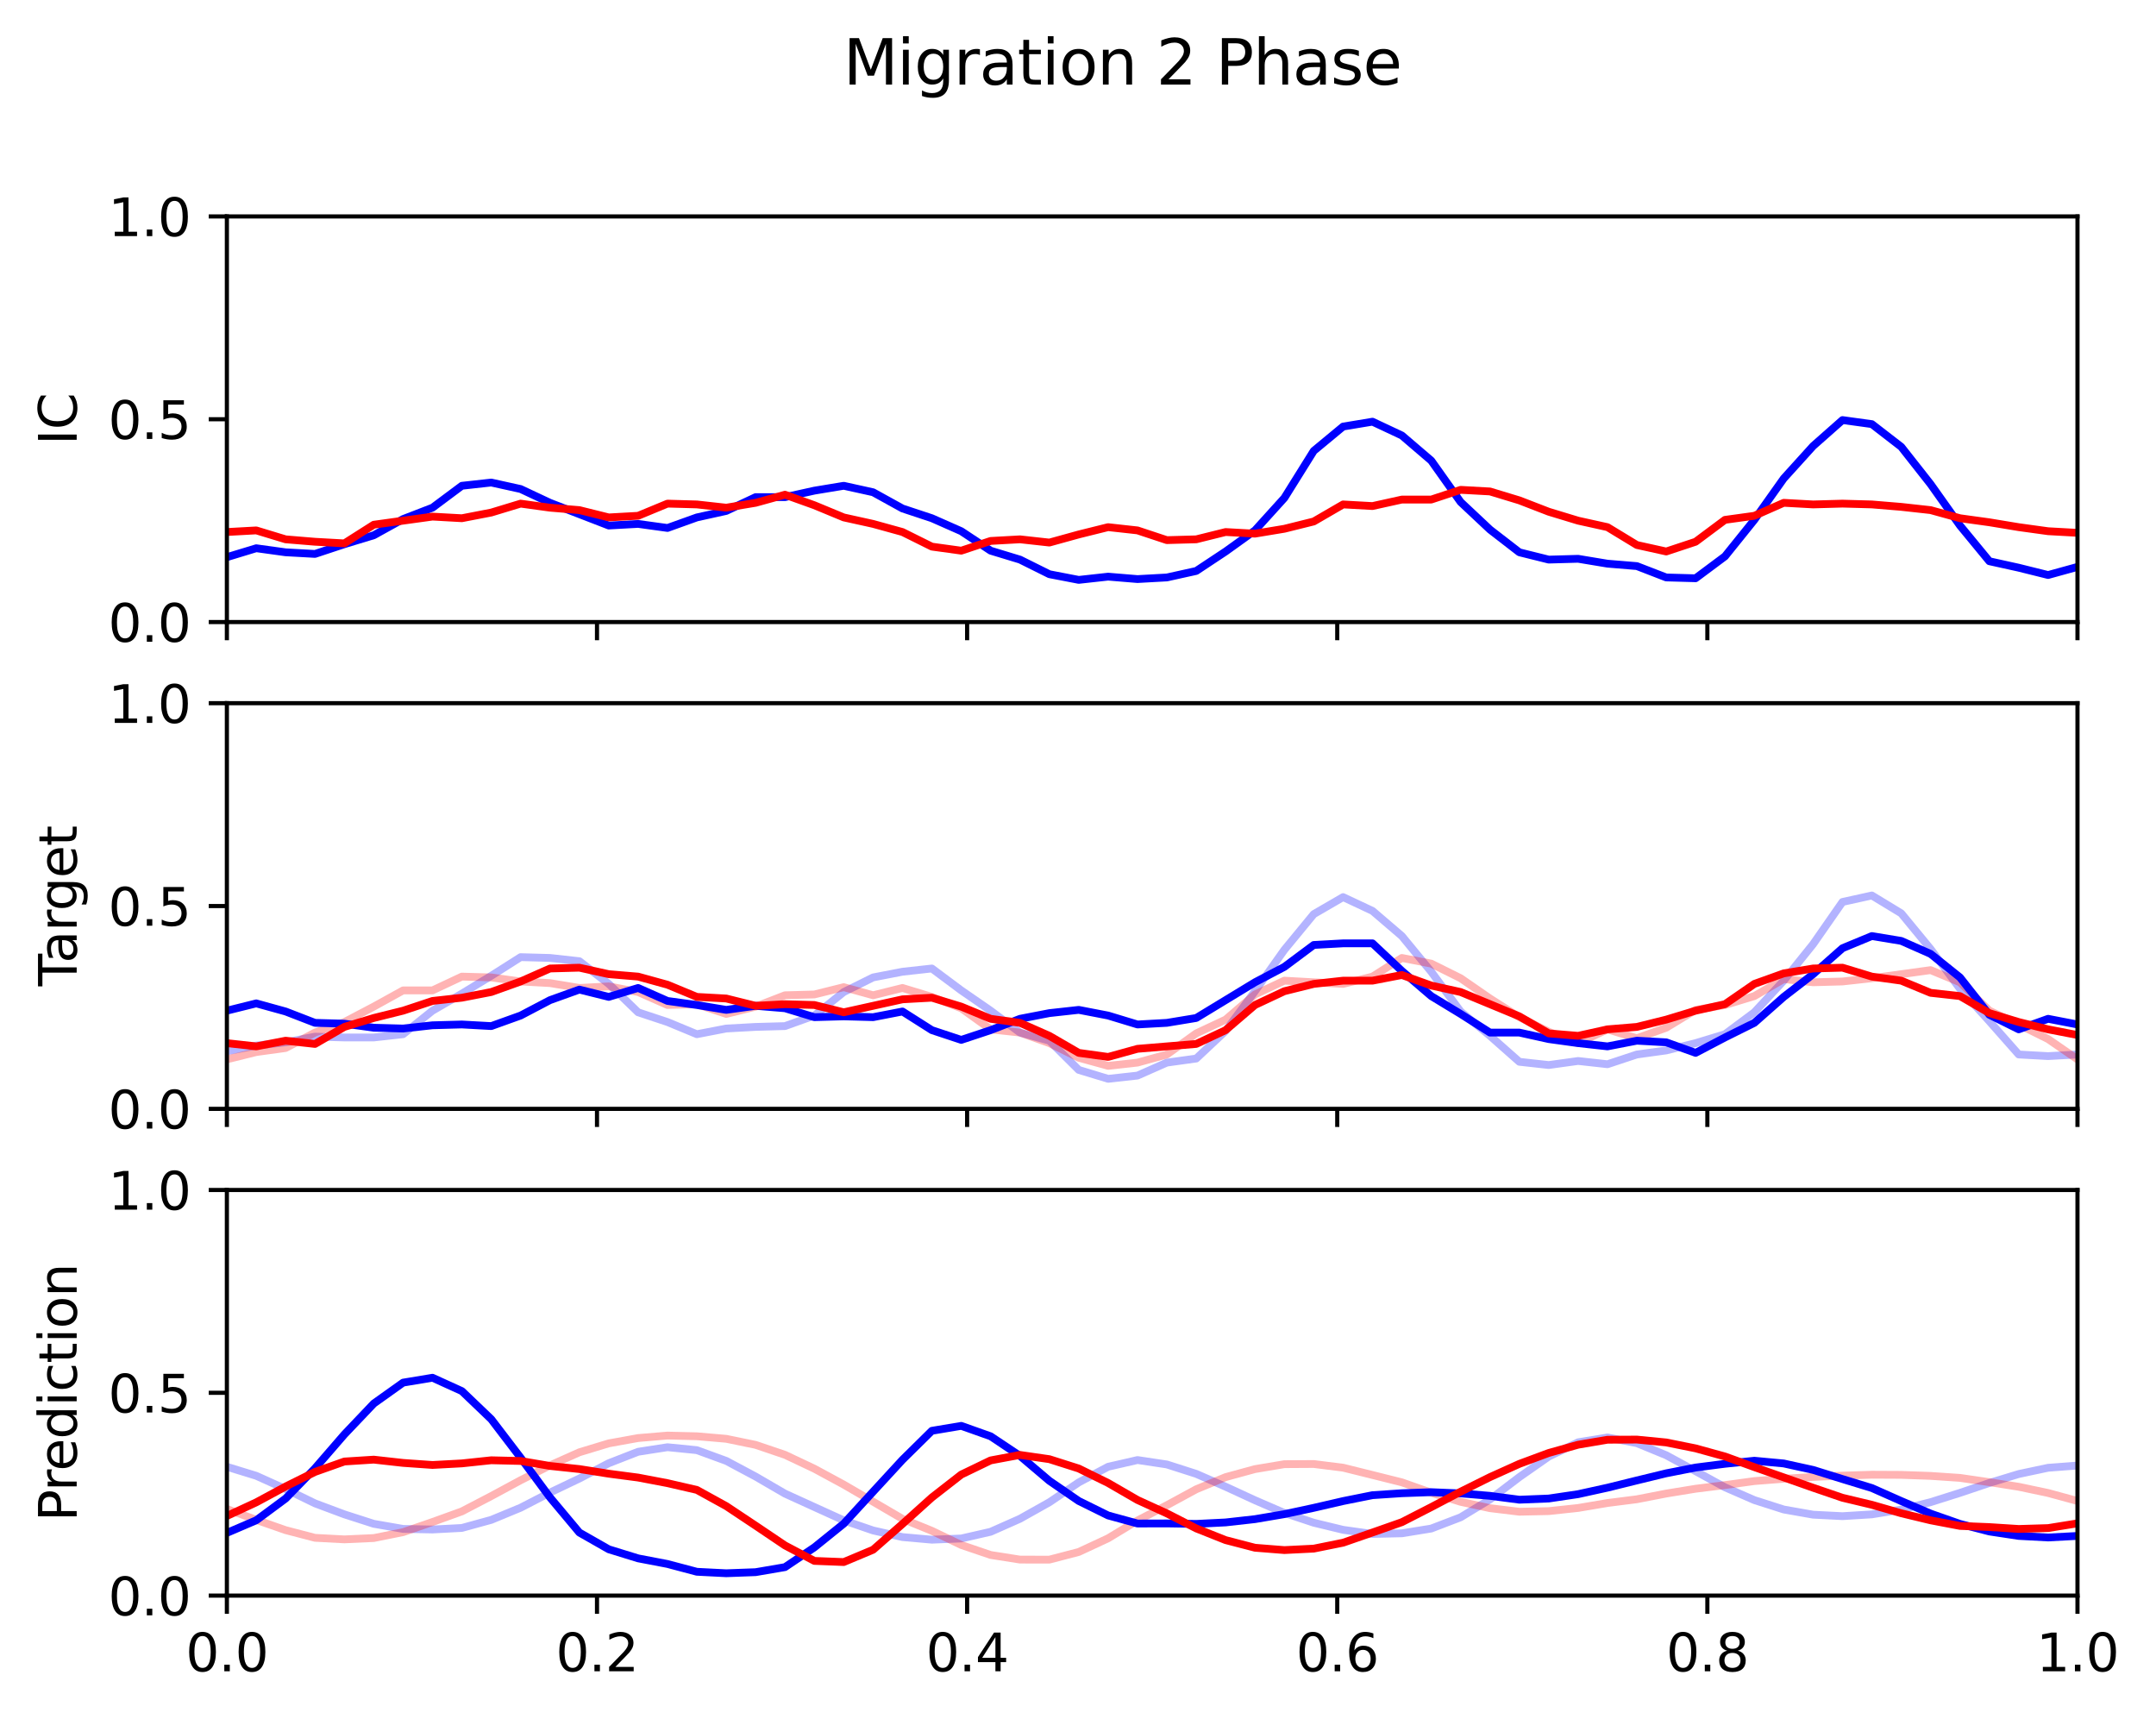 <?xml version="1.0" encoding="utf-8" standalone="no"?>
<!DOCTYPE svg PUBLIC "-//W3C//DTD SVG 1.1//EN"
  "http://www.w3.org/Graphics/SVG/1.1/DTD/svg11.dtd">
<svg xmlns:xlink="http://www.w3.org/1999/xlink" width="416.053pt" height="331.75pt" viewBox="0 0 416.053 331.75" xmlns="http://www.w3.org/2000/svg" version="1.1">
 <defs>
  <style type="text/css">*{stroke-linejoin: round; stroke-linecap: butt}</style>
 </defs>
 <g id="figure_1">
  <g id="patch_1">
   <path d="M 0 331.75 
L 416.053 331.75 
L 416.053 0 
L 0 0 
z
" style="fill: #ffffff"/>
  </g>
  <g id="axes_1">
   <g id="patch_2">
    <path d="M 43.781 120.028 
L 400.901 120.028 
L 400.901 41.76 
L 43.781 41.76 
z
" style="fill: #ffffff"/>
   </g>
   <g id="matplotlib.axis_1">
    <g id="xtick_1">
     <g id="line2d_1">
      <defs>
       <path id="m875fcd7b2c" d="M 0 0 
L 0 3.5 
" style="stroke: #000000; stroke-width: 0.8"/>
      </defs>
      <g>
       <use xlink:href="#m875fcd7b2c" x="43.781" y="120.028" style="stroke: #000000; stroke-width: 0.8"/>
      </g>
     </g>
    </g>
    <g id="xtick_2">
     <g id="line2d_2">
      <g>
       <use xlink:href="#m875fcd7b2c" x="115.205" y="120.028" style="stroke: #000000; stroke-width: 0.8"/>
      </g>
     </g>
    </g>
    <g id="xtick_3">
     <g id="line2d_3">
      <g>
       <use xlink:href="#m875fcd7b2c" x="186.629" y="120.028" style="stroke: #000000; stroke-width: 0.8"/>
      </g>
     </g>
    </g>
    <g id="xtick_4">
     <g id="line2d_4">
      <g>
       <use xlink:href="#m875fcd7b2c" x="258.053" y="120.028" style="stroke: #000000; stroke-width: 0.8"/>
      </g>
     </g>
    </g>
    <g id="xtick_5">
     <g id="line2d_5">
      <g>
       <use xlink:href="#m875fcd7b2c" x="329.477" y="120.028" style="stroke: #000000; stroke-width: 0.8"/>
      </g>
     </g>
    </g>
    <g id="xtick_6">
     <g id="line2d_6">
      <g>
       <use xlink:href="#m875fcd7b2c" x="400.901" y="120.028" style="stroke: #000000; stroke-width: 0.8"/>
      </g>
     </g>
    </g>
   </g>
   <g id="matplotlib.axis_2">
    <g id="ytick_1">
     <g id="line2d_7">
      <defs>
       <path id="m9a9cb4d567" d="M 0 0 
L -3.5 0 
" style="stroke: #000000; stroke-width: 0.8"/>
      </defs>
      <g>
       <use xlink:href="#m9a9cb4d567" x="43.781" y="120.028" style="stroke: #000000; stroke-width: 0.8"/>
      </g>
     </g>
     <g id="text_1">
      <!-- 0.0 -->
      <g transform="translate(20.878 123.827)scale(0.1 -0.1)">
       <defs>
        <path id="DejaVuSans-30" d="M 2034 4250 
Q 1547 4250 1301 3770 
Q 1056 3291 1056 2328 
Q 1056 1369 1301 889 
Q 1547 409 2034 409 
Q 2525 409 2770 889 
Q 3016 1369 3016 2328 
Q 3016 3291 2770 3770 
Q 2525 4250 2034 4250 
z
M 2034 4750 
Q 2819 4750 3233 4129 
Q 3647 3509 3647 2328 
Q 3647 1150 3233 529 
Q 2819 -91 2034 -91 
Q 1250 -91 836 529 
Q 422 1150 422 2328 
Q 422 3509 836 4129 
Q 1250 4750 2034 4750 
z
" transform="scale(0.016)"/>
        <path id="DejaVuSans-2e" d="M 684 794 
L 1344 794 
L 1344 0 
L 684 0 
L 684 794 
z
" transform="scale(0.016)"/>
       </defs>
       <use xlink:href="#DejaVuSans-30"/>
       <use xlink:href="#DejaVuSans-2e" x="63.623"/>
       <use xlink:href="#DejaVuSans-30" x="95.41"/>
      </g>
     </g>
    </g>
    <g id="ytick_2">
     <g id="line2d_8">
      <g>
       <use xlink:href="#m9a9cb4d567" x="43.781" y="80.894" style="stroke: #000000; stroke-width: 0.8"/>
      </g>
     </g>
     <g id="text_2">
      <!-- 0.5 -->
      <g transform="translate(20.878 84.693)scale(0.1 -0.1)">
       <defs>
        <path id="DejaVuSans-35" d="M 691 4666 
L 3169 4666 
L 3169 4134 
L 1269 4134 
L 1269 2991 
Q 1406 3038 1543 3061 
Q 1681 3084 1819 3084 
Q 2600 3084 3056 2656 
Q 3513 2228 3513 1497 
Q 3513 744 3044 326 
Q 2575 -91 1722 -91 
Q 1428 -91 1123 -41 
Q 819 9 494 109 
L 494 744 
Q 775 591 1075 516 
Q 1375 441 1709 441 
Q 2250 441 2565 725 
Q 2881 1009 2881 1497 
Q 2881 1984 2565 2268 
Q 2250 2553 1709 2553 
Q 1456 2553 1204 2497 
Q 953 2441 691 2322 
L 691 4666 
z
" transform="scale(0.016)"/>
       </defs>
       <use xlink:href="#DejaVuSans-30"/>
       <use xlink:href="#DejaVuSans-2e" x="63.623"/>
       <use xlink:href="#DejaVuSans-35" x="95.41"/>
      </g>
     </g>
    </g>
    <g id="ytick_3">
     <g id="line2d_9">
      <g>
       <use xlink:href="#m9a9cb4d567" x="43.781" y="41.76" style="stroke: #000000; stroke-width: 0.8"/>
      </g>
     </g>
     <g id="text_3">
      <!-- 1.0 -->
      <g transform="translate(20.878 45.559)scale(0.1 -0.1)">
       <defs>
        <path id="DejaVuSans-31" d="M 794 531 
L 1825 531 
L 1825 4091 
L 703 3866 
L 703 4441 
L 1819 4666 
L 2450 4666 
L 2450 531 
L 3481 531 
L 3481 0 
L 794 0 
L 794 531 
z
" transform="scale(0.016)"/>
       </defs>
       <use xlink:href="#DejaVuSans-31"/>
       <use xlink:href="#DejaVuSans-2e" x="63.623"/>
       <use xlink:href="#DejaVuSans-30" x="95.41"/>
      </g>
     </g>
    </g>
    <g id="text_4">
     <!-- IC -->
     <g transform="translate(14.798 85.861)rotate(-90)scale(0.1 -0.1)">
      <defs>
       <path id="DejaVuSans-49" d="M 628 4666 
L 1259 4666 
L 1259 0 
L 628 0 
L 628 4666 
z
" transform="scale(0.016)"/>
       <path id="DejaVuSans-43" d="M 4122 4306 
L 4122 3641 
Q 3803 3938 3442 4084 
Q 3081 4231 2675 4231 
Q 1875 4231 1450 3742 
Q 1025 3253 1025 2328 
Q 1025 1406 1450 917 
Q 1875 428 2675 428 
Q 3081 428 3442 575 
Q 3803 722 4122 1019 
L 4122 359 
Q 3791 134 3420 21 
Q 3050 -91 2638 -91 
Q 1578 -91 968 557 
Q 359 1206 359 2328 
Q 359 3453 968 4101 
Q 1578 4750 2638 4750 
Q 3056 4750 3426 4639 
Q 3797 4528 4122 4306 
z
" transform="scale(0.016)"/>
      </defs>
      <use xlink:href="#DejaVuSans-49"/>
      <use xlink:href="#DejaVuSans-43" x="29.492"/>
     </g>
    </g>
   </g>
   <g id="line2d_10">
    <path d="M 43.781 107.505 
L 49.45 105.783 
L 55.118 106.566 
L 60.787 106.879 
L 66.456 105.001 
L 72.124 103.279 
L 77.793 100.148 
L 83.461 97.957 
L 89.13 93.73 
L 94.798 93.104 
L 100.467 94.356 
L 106.136 97.017 
L 111.804 99.209 
L 117.473 101.4 
L 123.141 101.087 
L 128.81 101.87 
L 134.478 99.835 
L 140.147 98.583 
L 145.816 95.922 
L 151.484 95.922 
L 157.153 94.669 
L 162.821 93.73 
L 168.49 94.982 
L 174.158 98.113 
L 179.827 99.992 
L 185.496 102.496 
L 191.164 106.253 
L 196.833 107.975 
L 202.501 110.793 
L 208.17 111.888 
L 213.838 111.262 
L 219.507 111.732 
L 225.176 111.419 
L 230.844 110.166 
L 236.513 106.41 
L 242.181 102.34 
L 247.85 96.078 
L 253.518 86.999 
L 259.187 82.303 
L 264.856 81.364 
L 270.524 84.025 
L 276.193 88.877 
L 281.861 96.861 
L 287.53 102.183 
L 293.198 106.566 
L 298.867 107.975 
L 304.536 107.818 
L 310.204 108.758 
L 315.873 109.227 
L 321.541 111.419 
L 327.21 111.575 
L 332.878 107.349 
L 338.547 100.305 
L 344.216 92.321 
L 349.884 86.06 
L 355.553 81.051 
L 361.221 81.833 
L 366.89 86.216 
L 372.558 93.417 
L 378.227 101.4 
L 383.896 108.288 
L 389.564 109.54 
L 395.233 110.949 
L 400.901 109.384 
" clip-path="url(#pd6923a99b6)" style="fill: none; stroke: #0000ff; stroke-width: 1.5; stroke-linecap: square"/>
   </g>
   <g id="line2d_11">
    <path d="M 43.781 102.653 
L 49.45 102.34 
L 55.118 104.062 
L 60.787 104.531 
L 66.456 104.844 
L 72.124 101.244 
L 77.793 100.461 
L 83.461 99.678 
L 89.13 99.992 
L 94.798 98.896 
L 100.467 97.174 
L 106.136 97.957 
L 111.804 98.426 
L 117.473 99.835 
L 123.141 99.522 
L 128.81 97.174 
L 134.478 97.33 
L 140.147 97.957 
L 145.816 97.017 
L 151.484 95.452 
L 157.153 97.487 
L 162.821 99.835 
L 168.49 101.087 
L 174.158 102.653 
L 179.827 105.47 
L 185.496 106.253 
L 191.164 104.375 
L 196.833 104.062 
L 202.501 104.688 
L 208.17 103.122 
L 213.838 101.713 
L 219.507 102.34 
L 225.176 104.218 
L 230.844 104.062 
L 236.513 102.653 
L 242.181 102.966 
L 247.85 102.027 
L 253.518 100.618 
L 259.187 97.33 
L 264.856 97.644 
L 270.524 96.391 
L 276.193 96.391 
L 281.861 94.513 
L 287.53 94.826 
L 293.198 96.548 
L 298.867 98.739 
L 304.536 100.461 
L 310.204 101.713 
L 315.873 105.157 
L 321.541 106.41 
L 327.21 104.531 
L 332.878 100.305 
L 338.547 99.522 
L 344.216 97.017 
L 349.884 97.33 
L 355.553 97.174 
L 361.221 97.33 
L 366.89 97.8 
L 372.558 98.426 
L 378.227 99.992 
L 383.896 100.774 
L 389.564 101.713 
L 395.233 102.496 
L 400.901 102.809 
" clip-path="url(#pd6923a99b6)" style="fill: none; stroke: #ff0000; stroke-width: 1.5; stroke-linecap: square"/>
   </g>
   <g id="patch_3">
    <path d="M 43.781 120.028 
L 43.781 41.76 
" style="fill: none; stroke: #000000; stroke-width: 0.8; stroke-linejoin: miter; stroke-linecap: square"/>
   </g>
   <g id="patch_4">
    <path d="M 400.901 120.028 
L 400.901 41.76 
" style="fill: none; stroke: #000000; stroke-width: 0.8; stroke-linejoin: miter; stroke-linecap: square"/>
   </g>
   <g id="patch_5">
    <path d="M 43.781 120.028 
L 400.901 120.028 
" style="fill: none; stroke: #000000; stroke-width: 0.8; stroke-linejoin: miter; stroke-linecap: square"/>
   </g>
   <g id="patch_6">
    <path d="M 43.781 41.76 
L 400.901 41.76 
" style="fill: none; stroke: #000000; stroke-width: 0.8; stroke-linejoin: miter; stroke-linecap: square"/>
   </g>
  </g>
  <g id="axes_2">
   <g id="patch_7">
    <path d="M 43.781 213.95 
L 400.901 213.95 
L 400.901 135.682 
L 43.781 135.682 
z
" style="fill: #ffffff"/>
   </g>
   <g id="matplotlib.axis_3">
    <g id="xtick_7">
     <g id="line2d_12">
      <g>
       <use xlink:href="#m875fcd7b2c" x="43.781" y="213.95" style="stroke: #000000; stroke-width: 0.8"/>
      </g>
     </g>
    </g>
    <g id="xtick_8">
     <g id="line2d_13">
      <g>
       <use xlink:href="#m875fcd7b2c" x="115.205" y="213.95" style="stroke: #000000; stroke-width: 0.8"/>
      </g>
     </g>
    </g>
    <g id="xtick_9">
     <g id="line2d_14">
      <g>
       <use xlink:href="#m875fcd7b2c" x="186.629" y="213.95" style="stroke: #000000; stroke-width: 0.8"/>
      </g>
     </g>
    </g>
    <g id="xtick_10">
     <g id="line2d_15">
      <g>
       <use xlink:href="#m875fcd7b2c" x="258.053" y="213.95" style="stroke: #000000; stroke-width: 0.8"/>
      </g>
     </g>
    </g>
    <g id="xtick_11">
     <g id="line2d_16">
      <g>
       <use xlink:href="#m875fcd7b2c" x="329.477" y="213.95" style="stroke: #000000; stroke-width: 0.8"/>
      </g>
     </g>
    </g>
    <g id="xtick_12">
     <g id="line2d_17">
      <g>
       <use xlink:href="#m875fcd7b2c" x="400.901" y="213.95" style="stroke: #000000; stroke-width: 0.8"/>
      </g>
     </g>
    </g>
   </g>
   <g id="matplotlib.axis_4">
    <g id="ytick_4">
     <g id="line2d_18">
      <g>
       <use xlink:href="#m9a9cb4d567" x="43.781" y="213.95" style="stroke: #000000; stroke-width: 0.8"/>
      </g>
     </g>
     <g id="text_5">
      <!-- 0.0 -->
      <g transform="translate(20.878 217.749)scale(0.1 -0.1)">
       <use xlink:href="#DejaVuSans-30"/>
       <use xlink:href="#DejaVuSans-2e" x="63.623"/>
       <use xlink:href="#DejaVuSans-30" x="95.41"/>
      </g>
     </g>
    </g>
    <g id="ytick_5">
     <g id="line2d_19">
      <g>
       <use xlink:href="#m9a9cb4d567" x="43.781" y="174.816" style="stroke: #000000; stroke-width: 0.8"/>
      </g>
     </g>
     <g id="text_6">
      <!-- 0.5 -->
      <g transform="translate(20.878 178.615)scale(0.1 -0.1)">
       <use xlink:href="#DejaVuSans-30"/>
       <use xlink:href="#DejaVuSans-2e" x="63.623"/>
       <use xlink:href="#DejaVuSans-35" x="95.41"/>
      </g>
     </g>
    </g>
    <g id="ytick_6">
     <g id="line2d_20">
      <g>
       <use xlink:href="#m9a9cb4d567" x="43.781" y="135.682" style="stroke: #000000; stroke-width: 0.8"/>
      </g>
     </g>
     <g id="text_7">
      <!-- 1.0 -->
      <g transform="translate(20.878 139.481)scale(0.1 -0.1)">
       <use xlink:href="#DejaVuSans-31"/>
       <use xlink:href="#DejaVuSans-2e" x="63.623"/>
       <use xlink:href="#DejaVuSans-30" x="95.41"/>
      </g>
     </g>
    </g>
    <g id="text_8">
     <!-- Target -->
     <g transform="translate(14.798 190.288)rotate(-90)scale(0.1 -0.1)">
      <defs>
       <path id="DejaVuSans-54" d="M -19 4666 
L 3928 4666 
L 3928 4134 
L 2272 4134 
L 2272 0 
L 1638 0 
L 1638 4134 
L -19 4134 
L -19 4666 
z
" transform="scale(0.016)"/>
       <path id="DejaVuSans-61" d="M 2194 1759 
Q 1497 1759 1228 1600 
Q 959 1441 959 1056 
Q 959 750 1161 570 
Q 1363 391 1709 391 
Q 2188 391 2477 730 
Q 2766 1069 2766 1631 
L 2766 1759 
L 2194 1759 
z
M 3341 1997 
L 3341 0 
L 2766 0 
L 2766 531 
Q 2569 213 2275 61 
Q 1981 -91 1556 -91 
Q 1019 -91 701 211 
Q 384 513 384 1019 
Q 384 1609 779 1909 
Q 1175 2209 1959 2209 
L 2766 2209 
L 2766 2266 
Q 2766 2663 2505 2880 
Q 2244 3097 1772 3097 
Q 1472 3097 1187 3025 
Q 903 2953 641 2809 
L 641 3341 
Q 956 3463 1253 3523 
Q 1550 3584 1831 3584 
Q 2591 3584 2966 3190 
Q 3341 2797 3341 1997 
z
" transform="scale(0.016)"/>
       <path id="DejaVuSans-72" d="M 2631 2963 
Q 2534 3019 2420 3045 
Q 2306 3072 2169 3072 
Q 1681 3072 1420 2755 
Q 1159 2438 1159 1844 
L 1159 0 
L 581 0 
L 581 3500 
L 1159 3500 
L 1159 2956 
Q 1341 3275 1631 3429 
Q 1922 3584 2338 3584 
Q 2397 3584 2469 3576 
Q 2541 3569 2628 3553 
L 2631 2963 
z
" transform="scale(0.016)"/>
       <path id="DejaVuSans-67" d="M 2906 1791 
Q 2906 2416 2648 2759 
Q 2391 3103 1925 3103 
Q 1463 3103 1205 2759 
Q 947 2416 947 1791 
Q 947 1169 1205 825 
Q 1463 481 1925 481 
Q 2391 481 2648 825 
Q 2906 1169 2906 1791 
z
M 3481 434 
Q 3481 -459 3084 -895 
Q 2688 -1331 1869 -1331 
Q 1566 -1331 1297 -1286 
Q 1028 -1241 775 -1147 
L 775 -588 
Q 1028 -725 1275 -790 
Q 1522 -856 1778 -856 
Q 2344 -856 2625 -561 
Q 2906 -266 2906 331 
L 2906 616 
Q 2728 306 2450 153 
Q 2172 0 1784 0 
Q 1141 0 747 490 
Q 353 981 353 1791 
Q 353 2603 747 3093 
Q 1141 3584 1784 3584 
Q 2172 3584 2450 3431 
Q 2728 3278 2906 2969 
L 2906 3500 
L 3481 3500 
L 3481 434 
z
" transform="scale(0.016)"/>
       <path id="DejaVuSans-65" d="M 3597 1894 
L 3597 1613 
L 953 1613 
Q 991 1019 1311 708 
Q 1631 397 2203 397 
Q 2534 397 2845 478 
Q 3156 559 3463 722 
L 3463 178 
Q 3153 47 2828 -22 
Q 2503 -91 2169 -91 
Q 1331 -91 842 396 
Q 353 884 353 1716 
Q 353 2575 817 3079 
Q 1281 3584 2069 3584 
Q 2775 3584 3186 3129 
Q 3597 2675 3597 1894 
z
M 3022 2063 
Q 3016 2534 2758 2815 
Q 2500 3097 2075 3097 
Q 1594 3097 1305 2825 
Q 1016 2553 972 2059 
L 3022 2063 
z
" transform="scale(0.016)"/>
       <path id="DejaVuSans-74" d="M 1172 4494 
L 1172 3500 
L 2356 3500 
L 2356 3053 
L 1172 3053 
L 1172 1153 
Q 1172 725 1289 603 
Q 1406 481 1766 481 
L 2356 481 
L 2356 0 
L 1766 0 
Q 1100 0 847 248 
Q 594 497 594 1153 
L 594 3053 
L 172 3053 
L 172 3500 
L 594 3500 
L 594 4494 
L 1172 4494 
z
" transform="scale(0.016)"/>
      </defs>
      <use xlink:href="#DejaVuSans-54"/>
      <use xlink:href="#DejaVuSans-61" x="44.584"/>
      <use xlink:href="#DejaVuSans-72" x="105.863"/>
      <use xlink:href="#DejaVuSans-67" x="145.227"/>
      <use xlink:href="#DejaVuSans-65" x="208.703"/>
      <use xlink:href="#DejaVuSans-74" x="270.227"/>
     </g>
    </g>
   </g>
   <g id="line2d_21">
    <path d="M 43.781 202.836 
L 49.45 201.74 
L 55.118 201.114 
L 60.787 200.018 
L 66.456 200.175 
L 72.124 200.175 
L 77.793 199.549 
L 83.461 195.009 
L 89.13 191.722 
L 94.798 188.278 
L 100.467 184.678 
L 106.136 184.834 
L 111.804 185.46 
L 117.473 189.844 
L 123.141 195.322 
L 128.81 197.201 
L 134.478 199.549 
L 140.147 198.453 
L 145.816 198.14 
L 151.484 197.983 
L 157.153 195.948 
L 162.821 191.409 
L 168.49 188.591 
L 174.158 187.495 
L 179.827 186.869 
L 185.496 191.096 
L 191.164 195.009 
L 196.833 199.236 
L 202.501 200.801 
L 208.17 206.436 
L 213.838 208.158 
L 219.507 207.532 
L 225.176 205.028 
L 230.844 204.245 
L 236.513 198.923 
L 242.181 191.252 
L 247.85 183.269 
L 253.518 176.381 
L 259.187 173.094 
L 264.856 175.755 
L 270.524 180.608 
L 276.193 187.495 
L 281.861 195.166 
L 287.53 199.862 
L 293.198 204.871 
L 298.867 205.497 
L 304.536 204.714 
L 310.204 205.341 
L 315.873 203.462 
L 321.541 202.679 
L 327.21 201.271 
L 332.878 199.549 
L 338.547 195.322 
L 344.216 189.217 
L 349.884 182.173 
L 355.553 174.033 
L 361.221 172.781 
L 366.89 176.225 
L 372.558 183.112 
L 378.227 190.783 
L 383.896 197.044 
L 389.564 203.462 
L 395.233 203.775 
L 400.901 203.462 
" clip-path="url(#p6ef5cc70b6)" style="fill: none; stroke: #0000ff; stroke-opacity: 0.3; stroke-width: 1.5; stroke-linecap: square"/>
   </g>
   <g id="line2d_22">
    <path d="M 43.781 204.401 
L 49.45 202.993 
L 55.118 202.21 
L 60.787 199.236 
L 66.456 197.201 
L 72.124 194.227 
L 77.793 191.096 
L 83.461 191.096 
L 89.13 188.435 
L 94.798 188.591 
L 100.467 189.374 
L 106.136 189.687 
L 111.804 190.626 
L 117.473 190.313 
L 123.141 191.409 
L 128.81 193.913 
L 134.478 193.757 
L 140.147 195.635 
L 145.816 194.227 
L 151.484 192.035 
L 157.153 191.878 
L 162.821 190.47 
L 168.49 192.035 
L 174.158 190.626 
L 179.827 192.348 
L 185.496 194.54 
L 191.164 198.61 
L 196.833 199.236 
L 202.501 201.271 
L 208.17 204.088 
L 213.838 205.654 
L 219.507 205.028 
L 225.176 203.462 
L 230.844 199.392 
L 236.513 196.731 
L 242.181 191.878 
L 247.85 189.217 
L 253.518 189.53 
L 259.187 189.844 
L 264.856 188.435 
L 270.524 184.834 
L 276.193 185.93 
L 281.861 188.748 
L 287.53 192.661 
L 293.198 196.261 
L 298.867 199.079 
L 304.536 201.271 
L 310.204 198.61 
L 315.873 200.331 
L 321.541 198.296 
L 327.21 194.853 
L 332.878 193.913 
L 338.547 192.192 
L 344.216 188.904 
L 349.884 189.53 
L 355.553 189.374 
L 361.221 188.748 
L 366.89 187.965 
L 372.558 187.182 
L 378.227 189.53 
L 383.896 195.009 
L 389.564 197.67 
L 395.233 200.488 
L 400.901 204.401 
" clip-path="url(#p6ef5cc70b6)" style="fill: none; stroke: #ff0000; stroke-opacity: 0.3; stroke-width: 1.5; stroke-linecap: square"/>
   </g>
   <g id="line2d_23">
    <path d="M 43.781 195.009 
L 49.45 193.6 
L 55.118 195.166 
L 60.787 197.357 
L 66.456 197.514 
L 72.124 198.296 
L 77.793 198.453 
L 83.461 197.827 
L 89.13 197.67 
L 94.798 197.983 
L 100.467 195.948 
L 106.136 192.974 
L 111.804 190.939 
L 117.473 192.348 
L 123.141 190.626 
L 128.81 193.131 
L 134.478 193.913 
L 140.147 194.853 
L 145.816 194.07 
L 151.484 194.54 
L 157.153 196.261 
L 162.821 196.105 
L 168.49 196.261 
L 174.158 195.166 
L 179.827 198.766 
L 185.496 200.645 
L 191.164 198.766 
L 196.833 196.575 
L 202.501 195.479 
L 208.17 194.853 
L 213.838 195.948 
L 219.507 197.67 
L 225.176 197.357 
L 230.844 196.418 
L 236.513 192.974 
L 242.181 189.53 
L 247.85 186.556 
L 253.518 182.33 
L 259.187 182.017 
L 264.856 182.017 
L 270.524 187.339 
L 276.193 192.192 
L 281.861 195.635 
L 287.53 199.236 
L 293.198 199.236 
L 298.867 200.488 
L 304.536 201.271 
L 310.204 201.897 
L 315.873 200.801 
L 321.541 201.114 
L 327.21 203.149 
L 332.878 200.175 
L 338.547 197.357 
L 344.216 192.348 
L 349.884 187.965 
L 355.553 182.956 
L 361.221 180.608 
L 366.89 181.547 
L 372.558 184.052 
L 378.227 188.591 
L 383.896 195.792 
L 389.564 198.61 
L 395.233 196.575 
L 400.901 197.67 
" clip-path="url(#p6ef5cc70b6)" style="fill: none; stroke: #0000ff; stroke-width: 1.5; stroke-linecap: square"/>
   </g>
   <g id="line2d_24">
    <path d="M 43.781 201.271 
L 49.45 201.897 
L 55.118 200.801 
L 60.787 201.427 
L 66.456 198.14 
L 72.124 196.418 
L 77.793 195.009 
L 83.461 193.131 
L 89.13 192.505 
L 94.798 191.409 
L 100.467 189.374 
L 106.136 186.869 
L 111.804 186.713 
L 117.473 187.965 
L 123.141 188.435 
L 128.81 190 
L 134.478 192.348 
L 140.147 192.661 
L 145.816 194.07 
L 151.484 193.757 
L 157.153 193.913 
L 162.821 195.322 
L 168.49 194.07 
L 174.158 192.818 
L 179.827 192.505 
L 185.496 194.227 
L 191.164 196.575 
L 196.833 197.357 
L 202.501 199.862 
L 208.17 203.149 
L 213.838 203.932 
L 219.507 202.366 
L 225.176 201.897 
L 230.844 201.427 
L 236.513 198.766 
L 242.181 193.913 
L 247.85 191.252 
L 253.518 189.844 
L 259.187 189.217 
L 264.856 189.217 
L 270.524 188.122 
L 276.193 190.157 
L 281.861 191.409 
L 287.53 193.757 
L 293.198 196.105 
L 298.867 199.392 
L 304.536 199.862 
L 310.204 198.61 
L 315.873 198.14 
L 321.541 196.731 
L 327.21 195.009 
L 332.878 193.757 
L 338.547 189.844 
L 344.216 187.809 
L 349.884 186.869 
L 355.553 186.713 
L 361.221 188.435 
L 366.89 189.217 
L 372.558 191.565 
L 378.227 192.192 
L 383.896 195.479 
L 389.564 197.201 
L 395.233 198.61 
L 400.901 199.705 
" clip-path="url(#p6ef5cc70b6)" style="fill: none; stroke: #ff0000; stroke-width: 1.5; stroke-linecap: square"/>
   </g>
   <g id="patch_8">
    <path d="M 43.781 213.95 
L 43.781 135.682 
" style="fill: none; stroke: #000000; stroke-width: 0.8; stroke-linejoin: miter; stroke-linecap: square"/>
   </g>
   <g id="patch_9">
    <path d="M 400.901 213.95 
L 400.901 135.682 
" style="fill: none; stroke: #000000; stroke-width: 0.8; stroke-linejoin: miter; stroke-linecap: square"/>
   </g>
   <g id="patch_10">
    <path d="M 43.781 213.95 
L 400.901 213.95 
" style="fill: none; stroke: #000000; stroke-width: 0.8; stroke-linejoin: miter; stroke-linecap: square"/>
   </g>
   <g id="patch_11">
    <path d="M 43.781 135.682 
L 400.901 135.682 
" style="fill: none; stroke: #000000; stroke-width: 0.8; stroke-linejoin: miter; stroke-linecap: square"/>
   </g>
  </g>
  <g id="axes_3">
   <g id="patch_12">
    <path d="M 43.781 307.872 
L 400.901 307.872 
L 400.901 229.604 
L 43.781 229.604 
z
" style="fill: #ffffff"/>
   </g>
   <g id="matplotlib.axis_5">
    <g id="xtick_13">
     <g id="line2d_25">
      <g>
       <use xlink:href="#m875fcd7b2c" x="43.781" y="307.872" style="stroke: #000000; stroke-width: 0.8"/>
      </g>
     </g>
     <g id="text_9">
      <!-- 0.0 -->
      <g transform="translate(35.83 322.47)scale(0.1 -0.1)">
       <use xlink:href="#DejaVuSans-30"/>
       <use xlink:href="#DejaVuSans-2e" x="63.623"/>
       <use xlink:href="#DejaVuSans-30" x="95.41"/>
      </g>
     </g>
    </g>
    <g id="xtick_14">
     <g id="line2d_26">
      <g>
       <use xlink:href="#m875fcd7b2c" x="115.205" y="307.872" style="stroke: #000000; stroke-width: 0.8"/>
      </g>
     </g>
     <g id="text_10">
      <!-- 0.2 -->
      <g transform="translate(107.254 322.47)scale(0.1 -0.1)">
       <defs>
        <path id="DejaVuSans-32" d="M 1228 531 
L 3431 531 
L 3431 0 
L 469 0 
L 469 531 
Q 828 903 1448 1529 
Q 2069 2156 2228 2338 
Q 2531 2678 2651 2914 
Q 2772 3150 2772 3378 
Q 2772 3750 2511 3984 
Q 2250 4219 1831 4219 
Q 1534 4219 1204 4116 
Q 875 4013 500 3803 
L 500 4441 
Q 881 4594 1212 4672 
Q 1544 4750 1819 4750 
Q 2544 4750 2975 4387 
Q 3406 4025 3406 3419 
Q 3406 3131 3298 2873 
Q 3191 2616 2906 2266 
Q 2828 2175 2409 1742 
Q 1991 1309 1228 531 
z
" transform="scale(0.016)"/>
       </defs>
       <use xlink:href="#DejaVuSans-30"/>
       <use xlink:href="#DejaVuSans-2e" x="63.623"/>
       <use xlink:href="#DejaVuSans-32" x="95.41"/>
      </g>
     </g>
    </g>
    <g id="xtick_15">
     <g id="line2d_27">
      <g>
       <use xlink:href="#m875fcd7b2c" x="186.629" y="307.872" style="stroke: #000000; stroke-width: 0.8"/>
      </g>
     </g>
     <g id="text_11">
      <!-- 0.4 -->
      <g transform="translate(178.678 322.47)scale(0.1 -0.1)">
       <defs>
        <path id="DejaVuSans-34" d="M 2419 4116 
L 825 1625 
L 2419 1625 
L 2419 4116 
z
M 2253 4666 
L 3047 4666 
L 3047 1625 
L 3713 1625 
L 3713 1100 
L 3047 1100 
L 3047 0 
L 2419 0 
L 2419 1100 
L 313 1100 
L 313 1709 
L 2253 4666 
z
" transform="scale(0.016)"/>
       </defs>
       <use xlink:href="#DejaVuSans-30"/>
       <use xlink:href="#DejaVuSans-2e" x="63.623"/>
       <use xlink:href="#DejaVuSans-34" x="95.41"/>
      </g>
     </g>
    </g>
    <g id="xtick_16">
     <g id="line2d_28">
      <g>
       <use xlink:href="#m875fcd7b2c" x="258.053" y="307.872" style="stroke: #000000; stroke-width: 0.8"/>
      </g>
     </g>
     <g id="text_12">
      <!-- 0.6 -->
      <g transform="translate(250.102 322.47)scale(0.1 -0.1)">
       <defs>
        <path id="DejaVuSans-36" d="M 2113 2584 
Q 1688 2584 1439 2293 
Q 1191 2003 1191 1497 
Q 1191 994 1439 701 
Q 1688 409 2113 409 
Q 2538 409 2786 701 
Q 3034 994 3034 1497 
Q 3034 2003 2786 2293 
Q 2538 2584 2113 2584 
z
M 3366 4563 
L 3366 3988 
Q 3128 4100 2886 4159 
Q 2644 4219 2406 4219 
Q 1781 4219 1451 3797 
Q 1122 3375 1075 2522 
Q 1259 2794 1537 2939 
Q 1816 3084 2150 3084 
Q 2853 3084 3261 2657 
Q 3669 2231 3669 1497 
Q 3669 778 3244 343 
Q 2819 -91 2113 -91 
Q 1303 -91 875 529 
Q 447 1150 447 2328 
Q 447 3434 972 4092 
Q 1497 4750 2381 4750 
Q 2619 4750 2861 4703 
Q 3103 4656 3366 4563 
z
" transform="scale(0.016)"/>
       </defs>
       <use xlink:href="#DejaVuSans-30"/>
       <use xlink:href="#DejaVuSans-2e" x="63.623"/>
       <use xlink:href="#DejaVuSans-36" x="95.41"/>
      </g>
     </g>
    </g>
    <g id="xtick_17">
     <g id="line2d_29">
      <g>
       <use xlink:href="#m875fcd7b2c" x="329.477" y="307.872" style="stroke: #000000; stroke-width: 0.8"/>
      </g>
     </g>
     <g id="text_13">
      <!-- 0.8 -->
      <g transform="translate(321.526 322.47)scale(0.1 -0.1)">
       <defs>
        <path id="DejaVuSans-38" d="M 2034 2216 
Q 1584 2216 1326 1975 
Q 1069 1734 1069 1313 
Q 1069 891 1326 650 
Q 1584 409 2034 409 
Q 2484 409 2743 651 
Q 3003 894 3003 1313 
Q 3003 1734 2745 1975 
Q 2488 2216 2034 2216 
z
M 1403 2484 
Q 997 2584 770 2862 
Q 544 3141 544 3541 
Q 544 4100 942 4425 
Q 1341 4750 2034 4750 
Q 2731 4750 3128 4425 
Q 3525 4100 3525 3541 
Q 3525 3141 3298 2862 
Q 3072 2584 2669 2484 
Q 3125 2378 3379 2068 
Q 3634 1759 3634 1313 
Q 3634 634 3220 271 
Q 2806 -91 2034 -91 
Q 1263 -91 848 271 
Q 434 634 434 1313 
Q 434 1759 690 2068 
Q 947 2378 1403 2484 
z
M 1172 3481 
Q 1172 3119 1398 2916 
Q 1625 2713 2034 2713 
Q 2441 2713 2670 2916 
Q 2900 3119 2900 3481 
Q 2900 3844 2670 4047 
Q 2441 4250 2034 4250 
Q 1625 4250 1398 4047 
Q 1172 3844 1172 3481 
z
" transform="scale(0.016)"/>
       </defs>
       <use xlink:href="#DejaVuSans-30"/>
       <use xlink:href="#DejaVuSans-2e" x="63.623"/>
       <use xlink:href="#DejaVuSans-38" x="95.41"/>
      </g>
     </g>
    </g>
    <g id="xtick_18">
     <g id="line2d_30">
      <g>
       <use xlink:href="#m875fcd7b2c" x="400.901" y="307.872" style="stroke: #000000; stroke-width: 0.8"/>
      </g>
     </g>
     <g id="text_14">
      <!-- 1.0 -->
      <g transform="translate(392.95 322.47)scale(0.1 -0.1)">
       <use xlink:href="#DejaVuSans-31"/>
       <use xlink:href="#DejaVuSans-2e" x="63.623"/>
       <use xlink:href="#DejaVuSans-30" x="95.41"/>
      </g>
     </g>
    </g>
   </g>
   <g id="matplotlib.axis_6">
    <g id="ytick_7">
     <g id="line2d_31">
      <g>
       <use xlink:href="#m9a9cb4d567" x="43.781" y="307.872" style="stroke: #000000; stroke-width: 0.8"/>
      </g>
     </g>
     <g id="text_15">
      <!-- 0.0 -->
      <g transform="translate(20.878 311.671)scale(0.1 -0.1)">
       <use xlink:href="#DejaVuSans-30"/>
       <use xlink:href="#DejaVuSans-2e" x="63.623"/>
       <use xlink:href="#DejaVuSans-30" x="95.41"/>
      </g>
     </g>
    </g>
    <g id="ytick_8">
     <g id="line2d_32">
      <g>
       <use xlink:href="#m9a9cb4d567" x="43.781" y="268.738" style="stroke: #000000; stroke-width: 0.8"/>
      </g>
     </g>
     <g id="text_16">
      <!-- 0.5 -->
      <g transform="translate(20.878 272.537)scale(0.1 -0.1)">
       <use xlink:href="#DejaVuSans-30"/>
       <use xlink:href="#DejaVuSans-2e" x="63.623"/>
       <use xlink:href="#DejaVuSans-35" x="95.41"/>
      </g>
     </g>
    </g>
    <g id="ytick_9">
     <g id="line2d_33">
      <g>
       <use xlink:href="#m9a9cb4d567" x="43.781" y="229.604" style="stroke: #000000; stroke-width: 0.8"/>
      </g>
     </g>
     <g id="text_17">
      <!-- 1.0 -->
      <g transform="translate(20.878 233.403)scale(0.1 -0.1)">
       <use xlink:href="#DejaVuSans-31"/>
       <use xlink:href="#DejaVuSans-2e" x="63.623"/>
       <use xlink:href="#DejaVuSans-30" x="95.41"/>
      </g>
     </g>
    </g>
    <g id="text_18">
     <!-- Prediction -->
     <g transform="translate(14.798 293.575)rotate(-90)scale(0.1 -0.1)">
      <defs>
       <path id="DejaVuSans-50" d="M 1259 4147 
L 1259 2394 
L 2053 2394 
Q 2494 2394 2734 2622 
Q 2975 2850 2975 3272 
Q 2975 3691 2734 3919 
Q 2494 4147 2053 4147 
L 1259 4147 
z
M 628 4666 
L 2053 4666 
Q 2838 4666 3239 4311 
Q 3641 3956 3641 3272 
Q 3641 2581 3239 2228 
Q 2838 1875 2053 1875 
L 1259 1875 
L 1259 0 
L 628 0 
L 628 4666 
z
" transform="scale(0.016)"/>
       <path id="DejaVuSans-64" d="M 2906 2969 
L 2906 4863 
L 3481 4863 
L 3481 0 
L 2906 0 
L 2906 525 
Q 2725 213 2448 61 
Q 2172 -91 1784 -91 
Q 1150 -91 751 415 
Q 353 922 353 1747 
Q 353 2572 751 3078 
Q 1150 3584 1784 3584 
Q 2172 3584 2448 3432 
Q 2725 3281 2906 2969 
z
M 947 1747 
Q 947 1113 1208 752 
Q 1469 391 1925 391 
Q 2381 391 2643 752 
Q 2906 1113 2906 1747 
Q 2906 2381 2643 2742 
Q 2381 3103 1925 3103 
Q 1469 3103 1208 2742 
Q 947 2381 947 1747 
z
" transform="scale(0.016)"/>
       <path id="DejaVuSans-69" d="M 603 3500 
L 1178 3500 
L 1178 0 
L 603 0 
L 603 3500 
z
M 603 4863 
L 1178 4863 
L 1178 4134 
L 603 4134 
L 603 4863 
z
" transform="scale(0.016)"/>
       <path id="DejaVuSans-63" d="M 3122 3366 
L 3122 2828 
Q 2878 2963 2633 3030 
Q 2388 3097 2138 3097 
Q 1578 3097 1268 2742 
Q 959 2388 959 1747 
Q 959 1106 1268 751 
Q 1578 397 2138 397 
Q 2388 397 2633 464 
Q 2878 531 3122 666 
L 3122 134 
Q 2881 22 2623 -34 
Q 2366 -91 2075 -91 
Q 1284 -91 818 406 
Q 353 903 353 1747 
Q 353 2603 823 3093 
Q 1294 3584 2113 3584 
Q 2378 3584 2631 3529 
Q 2884 3475 3122 3366 
z
" transform="scale(0.016)"/>
       <path id="DejaVuSans-6f" d="M 1959 3097 
Q 1497 3097 1228 2736 
Q 959 2375 959 1747 
Q 959 1119 1226 758 
Q 1494 397 1959 397 
Q 2419 397 2687 759 
Q 2956 1122 2956 1747 
Q 2956 2369 2687 2733 
Q 2419 3097 1959 3097 
z
M 1959 3584 
Q 2709 3584 3137 3096 
Q 3566 2609 3566 1747 
Q 3566 888 3137 398 
Q 2709 -91 1959 -91 
Q 1206 -91 779 398 
Q 353 888 353 1747 
Q 353 2609 779 3096 
Q 1206 3584 1959 3584 
z
" transform="scale(0.016)"/>
       <path id="DejaVuSans-6e" d="M 3513 2113 
L 3513 0 
L 2938 0 
L 2938 2094 
Q 2938 2591 2744 2837 
Q 2550 3084 2163 3084 
Q 1697 3084 1428 2787 
Q 1159 2491 1159 1978 
L 1159 0 
L 581 0 
L 581 3500 
L 1159 3500 
L 1159 2956 
Q 1366 3272 1645 3428 
Q 1925 3584 2291 3584 
Q 2894 3584 3203 3211 
Q 3513 2838 3513 2113 
z
" transform="scale(0.016)"/>
      </defs>
      <use xlink:href="#DejaVuSans-50"/>
      <use xlink:href="#DejaVuSans-72" x="58.553"/>
      <use xlink:href="#DejaVuSans-65" x="97.416"/>
      <use xlink:href="#DejaVuSans-64" x="158.939"/>
      <use xlink:href="#DejaVuSans-69" x="222.416"/>
      <use xlink:href="#DejaVuSans-63" x="250.199"/>
      <use xlink:href="#DejaVuSans-74" x="305.18"/>
      <use xlink:href="#DejaVuSans-69" x="344.389"/>
      <use xlink:href="#DejaVuSans-6f" x="372.172"/>
      <use xlink:href="#DejaVuSans-6e" x="433.354"/>
     </g>
    </g>
   </g>
   <g id="line2d_34">
    <path d="M 43.781 283.01 
L 49.45 284.753 
L 55.118 287.308 
L 60.787 290.072 
L 66.456 292.19 
L 72.124 294.015 
L 77.793 295.001 
L 83.461 295.112 
L 89.13 294.816 
L 94.798 293.256 
L 100.467 290.91 
L 106.136 287.986 
L 111.804 285.279 
L 117.473 282.325 
L 123.141 280.116 
L 128.81 279.237 
L 134.478 279.804 
L 140.147 281.876 
L 145.816 284.899 
L 151.484 288.195 
L 157.153 290.777 
L 162.821 293.354 
L 168.49 295.301 
L 174.158 296.575 
L 179.827 297.08 
L 185.496 296.847 
L 191.164 295.555 
L 196.833 293.041 
L 202.501 289.859 
L 208.17 286.027 
L 213.838 283.01 
L 219.507 281.711 
L 225.176 282.564 
L 230.844 284.379 
L 236.513 286.858 
L 242.181 289.472 
L 247.85 291.923 
L 253.518 293.806 
L 259.187 295.177 
L 264.856 295.975 
L 270.524 295.85 
L 276.193 294.93 
L 281.861 292.759 
L 287.53 289.314 
L 293.198 285.001 
L 298.867 281.037 
L 304.536 278.287 
L 310.204 277.354 
L 315.873 278.453 
L 321.541 280.787 
L 327.21 283.864 
L 332.878 286.972 
L 338.547 289.442 
L 344.216 291.254 
L 349.884 292.255 
L 355.553 292.541 
L 361.221 292.194 
L 366.89 291.268 
L 372.558 289.839 
L 378.227 288.045 
L 383.896 286.137 
L 389.564 284.408 
L 395.233 283.204 
L 400.901 282.776 
" clip-path="url(#pe5048f3ff7)" style="fill: none; stroke: #0000ff; stroke-opacity: 0.3; stroke-width: 1.5; stroke-linecap: square"/>
   </g>
   <g id="line2d_35">
    <path d="M 43.781 291.159 
L 49.45 293.256 
L 55.118 295.239 
L 60.787 296.719 
L 66.456 297.018 
L 72.124 296.763 
L 77.793 295.623 
L 83.461 293.667 
L 89.13 291.619 
L 94.798 288.668 
L 100.467 285.61 
L 106.136 282.748 
L 111.804 280.214 
L 117.473 278.494 
L 123.141 277.469 
L 128.81 276.99 
L 134.478 277.125 
L 140.147 277.616 
L 145.816 278.784 
L 151.484 280.706 
L 157.153 283.384 
L 162.821 286.451 
L 168.49 289.748 
L 174.158 293.061 
L 179.827 295.37 
L 185.496 298.099 
L 191.164 300.028 
L 196.833 300.92 
L 202.501 300.928 
L 208.17 299.449 
L 213.838 296.813 
L 219.507 293.38 
L 225.176 290.431 
L 230.844 287.352 
L 236.513 285.008 
L 242.181 283.46 
L 247.85 282.51 
L 253.518 282.476 
L 259.187 283.189 
L 264.856 284.596 
L 270.524 286.014 
L 276.193 288.017 
L 281.861 289.773 
L 287.53 291 
L 293.198 291.686 
L 298.867 291.567 
L 304.536 290.96 
L 310.204 290.002 
L 315.873 289.279 
L 321.541 288.177 
L 327.21 287.251 
L 332.878 286.547 
L 338.547 285.77 
L 344.216 285.329 
L 349.884 284.973 
L 355.553 284.718 
L 361.221 284.545 
L 366.89 284.573 
L 372.558 284.771 
L 378.227 285.155 
L 383.896 285.981 
L 389.564 286.872 
L 395.233 288.068 
L 400.901 289.611 
" clip-path="url(#pe5048f3ff7)" style="fill: none; stroke: #ff0000; stroke-opacity: 0.3; stroke-width: 1.5; stroke-linecap: square"/>
   </g>
   <g id="line2d_36">
    <path d="M 43.781 295.765 
L 49.45 293.335 
L 55.118 289.138 
L 60.787 283.312 
L 66.456 276.771 
L 72.124 270.812 
L 77.793 266.773 
L 83.461 265.831 
L 89.13 268.41 
L 94.798 273.832 
L 100.467 281.262 
L 106.136 288.927 
L 111.804 295.701 
L 117.473 298.933 
L 123.141 300.682 
L 128.81 301.767 
L 134.478 303.271 
L 140.147 303.556 
L 145.816 303.347 
L 151.484 302.374 
L 157.153 298.561 
L 162.821 293.991 
L 168.49 287.817 
L 174.158 281.662 
L 179.827 276.07 
L 185.496 275.117 
L 191.164 277.129 
L 196.833 280.912 
L 202.501 285.718 
L 208.17 289.609 
L 213.838 292.406 
L 219.507 293.959 
L 225.176 293.944 
L 230.844 294.034 
L 236.513 293.749 
L 242.181 293.115 
L 247.85 292.152 
L 253.518 290.936 
L 259.187 289.628 
L 264.856 288.491 
L 270.524 288.116 
L 276.193 287.912 
L 281.861 288.148 
L 287.53 288.618 
L 293.198 289.364 
L 298.867 289.137 
L 304.536 288.294 
L 310.204 287.047 
L 315.873 285.648 
L 321.541 284.273 
L 327.21 283.159 
L 332.878 282.434 
L 338.547 281.845 
L 344.216 282.373 
L 349.884 283.618 
L 355.553 285.381 
L 361.221 287.112 
L 366.89 289.625 
L 372.558 292.048 
L 378.227 294.033 
L 383.896 295.498 
L 389.564 296.353 
L 395.233 296.655 
L 400.901 296.354 
" clip-path="url(#pe5048f3ff7)" style="fill: none; stroke: #0000ff; stroke-width: 1.5; stroke-linecap: square"/>
   </g>
   <g id="line2d_37">
    <path d="M 43.781 292.505 
L 49.45 289.876 
L 55.118 286.819 
L 60.787 284.006 
L 66.456 281.996 
L 72.124 281.634 
L 77.793 282.266 
L 83.461 282.664 
L 89.13 282.359 
L 94.798 281.756 
L 100.467 281.892 
L 106.136 282.851 
L 111.804 283.452 
L 117.473 284.346 
L 123.141 285.092 
L 128.81 286.171 
L 134.478 287.477 
L 140.147 290.598 
L 145.816 294.371 
L 151.484 298.19 
L 157.153 301.174 
L 162.821 301.395 
L 168.49 299.017 
L 174.158 294.042 
L 179.827 288.939 
L 185.496 284.519 
L 191.164 281.784 
L 196.833 280.725 
L 202.501 281.545 
L 208.17 283.348 
L 213.838 286.14 
L 219.507 289.418 
L 225.176 292.007 
L 230.844 294.906 
L 236.513 297.162 
L 242.181 298.635 
L 247.85 299.085 
L 253.518 298.805 
L 259.187 297.66 
L 264.856 295.693 
L 270.524 293.699 
L 276.193 290.795 
L 281.861 287.821 
L 287.53 285.005 
L 293.198 282.449 
L 298.867 280.347 
L 304.536 278.754 
L 310.204 277.795 
L 315.873 277.763 
L 321.541 278.316 
L 327.21 279.459 
L 332.878 281.025 
L 338.547 283.076 
L 344.216 285.06 
L 349.884 287.057 
L 355.553 288.993 
L 361.221 290.346 
L 366.89 291.978 
L 372.558 293.343 
L 378.227 294.421 
L 383.896 294.647 
L 389.564 295.01 
L 395.233 294.84 
L 400.901 293.928 
" clip-path="url(#pe5048f3ff7)" style="fill: none; stroke: #ff0000; stroke-width: 1.5; stroke-linecap: square"/>
   </g>
   <g id="patch_13">
    <path d="M 43.781 307.872 
L 43.781 229.604 
" style="fill: none; stroke: #000000; stroke-width: 0.8; stroke-linejoin: miter; stroke-linecap: square"/>
   </g>
   <g id="patch_14">
    <path d="M 400.901 307.872 
L 400.901 229.604 
" style="fill: none; stroke: #000000; stroke-width: 0.8; stroke-linejoin: miter; stroke-linecap: square"/>
   </g>
   <g id="patch_15">
    <path d="M 43.781 307.872 
L 400.901 307.872 
" style="fill: none; stroke: #000000; stroke-width: 0.8; stroke-linejoin: miter; stroke-linecap: square"/>
   </g>
   <g id="patch_16">
    <path d="M 43.781 229.604 
L 400.901 229.604 
" style="fill: none; stroke: #000000; stroke-width: 0.8; stroke-linejoin: miter; stroke-linecap: square"/>
   </g>
  </g>
  <g id="text_19">
   <!-- Migration 2 Phase -->
   <g transform="translate(162.746 16.318)scale(0.12 -0.12)">
    <defs>
     <path id="DejaVuSans-4d" d="M 628 4666 
L 1569 4666 
L 2759 1491 
L 3956 4666 
L 4897 4666 
L 4897 0 
L 4281 0 
L 4281 4097 
L 3078 897 
L 2444 897 
L 1241 4097 
L 1241 0 
L 628 0 
L 628 4666 
z
" transform="scale(0.016)"/>
     <path id="DejaVuSans-20" transform="scale(0.016)"/>
     <path id="DejaVuSans-68" d="M 3513 2113 
L 3513 0 
L 2938 0 
L 2938 2094 
Q 2938 2591 2744 2837 
Q 2550 3084 2163 3084 
Q 1697 3084 1428 2787 
Q 1159 2491 1159 1978 
L 1159 0 
L 581 0 
L 581 4863 
L 1159 4863 
L 1159 2956 
Q 1366 3272 1645 3428 
Q 1925 3584 2291 3584 
Q 2894 3584 3203 3211 
Q 3513 2838 3513 2113 
z
" transform="scale(0.016)"/>
     <path id="DejaVuSans-73" d="M 2834 3397 
L 2834 2853 
Q 2591 2978 2328 3040 
Q 2066 3103 1784 3103 
Q 1356 3103 1142 2972 
Q 928 2841 928 2578 
Q 928 2378 1081 2264 
Q 1234 2150 1697 2047 
L 1894 2003 
Q 2506 1872 2764 1633 
Q 3022 1394 3022 966 
Q 3022 478 2636 193 
Q 2250 -91 1575 -91 
Q 1294 -91 989 -36 
Q 684 19 347 128 
L 347 722 
Q 666 556 975 473 
Q 1284 391 1588 391 
Q 1994 391 2212 530 
Q 2431 669 2431 922 
Q 2431 1156 2273 1281 
Q 2116 1406 1581 1522 
L 1381 1569 
Q 847 1681 609 1914 
Q 372 2147 372 2553 
Q 372 3047 722 3315 
Q 1072 3584 1716 3584 
Q 2034 3584 2315 3537 
Q 2597 3491 2834 3397 
z
" transform="scale(0.016)"/>
    </defs>
    <use xlink:href="#DejaVuSans-4d"/>
    <use xlink:href="#DejaVuSans-69" x="86.279"/>
    <use xlink:href="#DejaVuSans-67" x="114.062"/>
    <use xlink:href="#DejaVuSans-72" x="177.539"/>
    <use xlink:href="#DejaVuSans-61" x="218.652"/>
    <use xlink:href="#DejaVuSans-74" x="279.932"/>
    <use xlink:href="#DejaVuSans-69" x="319.141"/>
    <use xlink:href="#DejaVuSans-6f" x="346.924"/>
    <use xlink:href="#DejaVuSans-6e" x="408.105"/>
    <use xlink:href="#DejaVuSans-20" x="471.484"/>
    <use xlink:href="#DejaVuSans-32" x="503.271"/>
    <use xlink:href="#DejaVuSans-20" x="566.895"/>
    <use xlink:href="#DejaVuSans-50" x="598.682"/>
    <use xlink:href="#DejaVuSans-68" x="658.984"/>
    <use xlink:href="#DejaVuSans-61" x="722.363"/>
    <use xlink:href="#DejaVuSans-73" x="783.643"/>
    <use xlink:href="#DejaVuSans-65" x="835.742"/>
   </g>
  </g>
 </g>
 <defs>
  <clipPath id="pd6923a99b6">
   <rect x="43.781" y="41.76" width="357.12" height="78.268"/>
  </clipPath>
  <clipPath id="p6ef5cc70b6">
   <rect x="43.781" y="135.682" width="357.12" height="78.268"/>
  </clipPath>
  <clipPath id="pe5048f3ff7">
   <rect x="43.781" y="229.604" width="357.12" height="78.268"/>
  </clipPath>
 </defs>
</svg>
